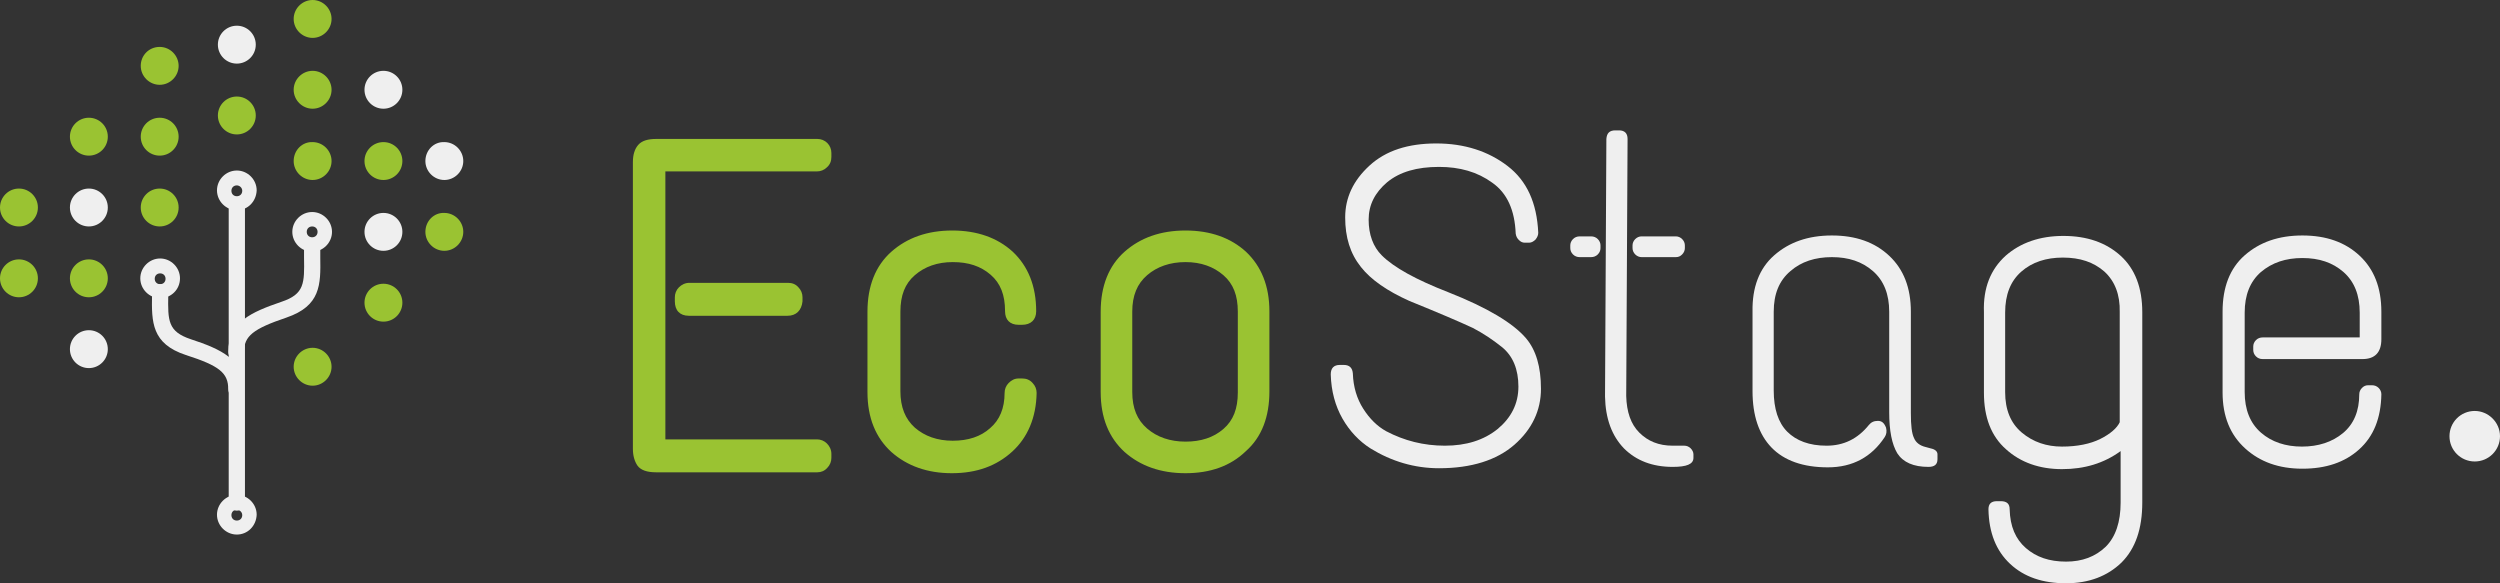 <?xml version="1.0" encoding="utf-8"?>
<!-- Generator: Adobe Illustrator 19.0.0, SVG Export Plug-In . SVG Version: 6.00 Build 0)  -->
<svg version="1.1" id="Camada_1" xmlns="http://www.w3.org/2000/svg" xmlns:xlink="http://www.w3.org/1999/xlink" x="0px" y="0px"
	 viewBox="29.2 333.3 554.2 129.3" style="enable-background:new 29.2 333.3 554.2 129.3;" xml:space="preserve">
<rect x="29.2" y="333.3" width="554.2" height="129.3" fill="#333333" stroke="none"/>
<style type="text/css">
	.st0{fill:#9AC332;}
	.st1{fill:#EFEFEF;}
</style>
<g>
	<g>
		<g>
			<path class="st0" d="M174.7,365.2h35.7c0.5,0,1,0.2,1.4,0.6s0.6,0.9,0.6,1.4v0.9c0,0.6-0.2,1.1-0.6,1.5c-0.4,0.4-0.9,0.6-1.4,0.6
				h-34.7v61.6h34.7c0.5,0,1,0.2,1.4,0.6c0.4,0.4,0.6,0.9,0.6,1.5v0.9c0,0.5-0.2,1-0.6,1.4c-0.4,0.4-0.9,0.6-1.4,0.6h-35.8
				c-1.6,0-2.7-0.4-3.2-1.1c-0.5-0.7-0.8-1.7-0.8-3v-63.5c0-1.4,0.3-2.4,0.9-3C172.1,365.6,173.2,365.2,174.7,365.2z M181.9,397.2
				h21.9c0.6,0,1.1,0.2,1.5,0.6s0.6,0.9,0.6,1.4v0.9c0,1.4-0.7,2-2,2H182c-1.4,0-2-0.7-2-2v-0.9c0-0.5,0.2-1,0.6-1.4
				C180.7,397.4,181.2,397.2,181.9,397.2z"/>
			<path class="st0" d="M210.4,438h-35.8c-2,0-3.4-0.5-4.1-1.5c-0.6-0.9-1-2.1-1-3.7v-63.6c0-1.6,0.4-2.9,1.2-3.8s2.1-1.3,4-1.3
				h35.7c0.8,0,1.6,0.3,2.2,0.9c0.6,0.6,0.9,1.4,0.9,2.2v0.9c0,0.9-0.3,1.7-1,2.3c-0.6,0.6-1.4,0.9-2.2,0.9h-33.6v59.4h33.6
				c0.8,0,1.6,0.3,2.2,0.9c0.6,0.6,1,1.4,1,2.3v0.9c0,0.8-0.3,1.6-0.9,2.2C212,437.7,211.2,438,210.4,438z M174.7,366.4
				c-1.2,0-2,0.2-2.4,0.6c-0.4,0.4-0.6,1.2-0.6,2.3v63.6c0,1.1,0.2,1.9,0.6,2.4c0.3,0.4,1.1,0.6,2.3,0.6h35.8c0.2,0,0.5-0.1,0.7-0.3
				c0.2-0.2,0.3-0.4,0.3-0.7V434c0-0.4-0.1-0.6-0.3-0.7c-0.2-0.2-0.4-0.3-0.7-0.3h-35.8v-63.8h35.8c0.3,0,0.5-0.1,0.7-0.3
				c0.1-0.1,0.3-0.3,0.3-0.7v-0.9c0-0.3-0.1-0.5-0.3-0.7c-0.2-0.2-0.4-0.3-0.7-0.3h-35.7V366.4z M203.8,403.3h-21.9
				c-2,0-3.1-1.2-3.1-3.2v-0.9c0-0.8,0.3-1.6,0.9-2.2c0.6-0.6,1.4-1,2.3-1h21.9c0.9,0,1.7,0.3,2.3,1c0.6,0.6,0.9,1.4,0.9,2.2v0.9
				C206.9,402.1,205.7,403.3,203.8,403.3z M181.9,398.3c-0.4,0-0.6,0.1-0.7,0.3c-0.2,0.2-0.3,0.4-0.3,0.7v0.9c0,0.8,0.2,0.9,0.9,0.9
				h21.9c0.8,0,0.9-0.2,0.9-0.9v-0.9c0-0.3-0.1-0.5-0.3-0.7c-0.1-0.1-0.3-0.3-0.7-0.3H181.9z"/>
		</g>
		<g>
			<path class="st0" d="M227.5,389.9c3.3-2.9,7.5-4.4,12.8-4.4s9.5,1.5,12.7,4.5c3.2,3,4.8,7.1,4.8,12.4c0,1.3-0.7,1.9-2,1.9H255
				c-1.3,0-1.9-0.6-1.9-1.9c0-3.9-1.2-6.9-3.6-8.9c-2.4-2-5.4-3.1-9.1-3.1c-3.7,0-6.7,1-9.2,3.1c-2.4,2.1-3.6,5.1-3.6,9v17.6
				c0,3.9,1.2,6.9,3.6,9c2.4,2.1,5.5,3.1,9.2,3.1s6.7-1,9.1-3c2.4-2,3.6-4.9,3.6-8.6c0-0.5,0.2-1,0.6-1.4c0.4-0.4,0.8-0.6,1.4-0.6
				h0.8c0.6,0,1.1,0.2,1.5,0.6s0.6,0.9,0.6,1.4c-0.1,5.2-1.8,9.2-5,12.2c-3.2,2.9-7.4,4.4-12.5,4.4c-5.2,0-9.4-1.5-12.7-4.5
				s-5-7.1-5-12.4v-17.9C222.6,397,224.2,392.8,227.5,389.9z"/>
			<path class="st0" d="M240.2,438.2c-5.4,0-9.9-1.6-13.4-4.7c-3.5-3.2-5.3-7.6-5.3-13.3v-17.8c0-5.7,1.8-10.2,5.3-13.3
				c3.5-3.1,8-4.7,13.5-4.7s10,1.6,13.4,4.7c3.4,3.2,5.2,7.6,5.2,13.2c0,1.9-1.2,3-3.1,3H255c-1.9,0-3-1.1-3-3c0-3.6-1-6.2-3.2-8.1
				s-4.9-2.8-8.4-2.8c-3.4,0-6.2,1-8.4,2.9s-3.2,4.5-3.2,8.1V420c0,3.6,1.1,6.2,3.2,8.1c2.2,1.9,5,2.9,8.4,2.9s6.2-0.9,8.3-2.8
				c2.1-1.8,3.2-4.4,3.2-7.8c0-0.8,0.3-1.6,0.9-2.2c0.6-0.6,1.3-1,2.2-1h0.8c0.9,0,1.7,0.3,2.3,1c0.6,0.6,0.9,1.4,0.9,2.2
				c-0.1,5.5-2,9.9-5.4,13C250.1,436.6,245.7,438.2,240.2,438.2z M240.3,386.6c-4.9,0-9,1.4-12.1,4.1c-3.1,2.7-4.5,6.6-4.5,11.7
				v17.8c0,5,1.5,8.8,4.6,11.6s7.1,4.2,12,4.2c4.8,0,8.8-1.4,11.8-4.1c3-2.7,4.5-6.5,4.7-11.4c0-0.2-0.1-0.5-0.3-0.7
				c-0.1-0.1-0.3-0.3-0.7-0.3H255c-0.2,0-0.4,0.1-0.6,0.3c-0.2,0.2-0.3,0.4-0.3,0.7c-0.1,4.1-1.4,7.3-4,9.5
				c-2.5,2.2-5.8,3.3-9.8,3.3c-3.9,0-7.3-1.1-9.9-3.4c-2.7-2.3-4-5.6-4-9.8v-17.6c0-4.2,1.4-7.5,4-9.8c2.6-2.2,5.9-3.4,9.9-3.4
				c3.9,0,7.2,1.1,9.8,3.3c2.6,2.3,4,5.5,4,9.7c0,0.7,0.2,0.8,0.8,0.8h0.8c0.9,0,0.9-0.3,0.9-0.8c0-5-1.5-8.9-4.5-11.6
				C249.3,388,245.2,386.6,240.3,386.6z"/>
		</g>
		<g>
			<path class="st0" d="M279.2,389.9c3.3-2.9,7.5-4.4,12.8-4.4s9.5,1.5,12.7,4.5s4.8,7.1,4.8,12.4v17.8c0,5.3-1.6,9.5-4.8,12.4
				c-3.2,3-7.4,4.5-12.6,4.5s-9.5-1.5-12.8-4.5s-5-7.1-5-12.4v-17.8C274.3,397,275.9,392.8,279.2,389.9z M301.1,393.4
				c-2.4-2.1-5.4-3.1-9.1-3.1s-6.8,1-9.2,3.1c-2.5,2.1-3.7,5.1-3.7,9v17.8c0,3.9,1.2,6.9,3.7,9s5.5,3.1,9.2,3.1s6.7-1,9.1-3.1
				s3.6-5.1,3.6-9v-17.8C304.7,398.5,303.5,395.5,301.1,393.4z"/>
			<path class="st0" d="M292,438.2c-5.5,0-10-1.6-13.5-4.7c-3.5-3.2-5.3-7.6-5.3-13.3v-17.8c0-5.7,1.8-10.2,5.3-13.3
				c3.5-3.1,8-4.7,13.5-4.7s10,1.6,13.4,4.7c3.4,3.2,5.2,7.6,5.2,13.2v17.8c0,5.6-1.7,10.1-5.2,13.2
				C302,436.6,297.5,438.2,292,438.2z M292,386.6c-4.9,0-9,1.4-12.1,4.1c-3.1,2.7-4.5,6.6-4.5,11.7v17.8c0,5,1.5,8.8,4.6,11.6
				s7.1,4.2,12.1,4.2c4.9,0,8.9-1.4,11.9-4.2c3-2.7,4.5-6.6,4.5-11.6v-17.8c0-5-1.5-8.9-4.5-11.6C300.9,388,296.9,386.6,292,386.6z
				 M292,433.4c-3.9,0-7.3-1.1-9.9-3.4c-2.7-2.3-4.1-5.6-4.1-9.8v-17.8c0-4.2,1.4-7.5,4.1-9.8c2.6-2.2,6-3.4,9.9-3.4
				s7.2,1.1,9.8,3.4c2.6,2.3,4,5.6,4,9.8v17.8c0,4.2-1.3,7.5-4,9.8C299.2,432.2,295.9,433.4,292,433.4z M292,391.4
				c-3.4,0-6.3,1-8.5,2.9s-3.3,4.5-3.3,8.1v17.8c0,3.6,1.1,6.2,3.3,8.1c2.2,1.9,5.1,2.9,8.5,2.9s6.2-0.9,8.4-2.8
				c2.2-1.9,3.2-4.5,3.2-8.1v-17.9c0-3.6-1-6.2-3.2-8.1C298.2,392.4,295.4,391.4,292,391.4z"/>
		</g>
		<g>
			<path class="st1" d="M327.4,381.5c0-4.4,1.8-8.2,5.4-11.5c3.6-3.3,8.5-4.9,14.8-4.9c6.2,0,11.5,1.7,15.8,5
				c4.3,3.3,6.5,8.2,6.8,14.8c0,0.5-0.2,1-0.6,1.5c-0.4,0.4-0.9,0.7-1.4,0.7h-1c-0.5,0-0.9-0.2-1.3-0.6c-0.4-0.4-0.6-0.8-0.7-1.4
				c-0.2-5.2-1.9-9-5.2-11.3c-3.3-2.4-7.2-3.5-11.8-3.5c-4.9,0-8.7,1.1-11.5,3.4c-2.7,2.3-4.1,5-4.1,8.3c0,3.3,1,6,2.9,7.9
				c2.7,2.7,7.6,5.4,14.8,8.2c8.6,3.4,14.3,6.8,17.2,10.2c2.2,2.6,3.3,6.3,3.3,11.2c0,4.8-2,9-5.9,12.4c-3.9,3.4-9.5,5.2-16.7,5.2
				c-5.4,0-10.5-1.5-15.2-4.4c-2.5-1.6-4.6-3.8-6.2-6.6s-2.5-6.1-2.6-9.8c0-1.4,0.7-2.1,2-2.1h0.9c1.2,0,1.9,0.6,2,1.9
				c0.1,3,0.9,5.6,2.3,7.8c1.4,2.2,3.1,3.9,5.1,5c4,2.1,8.3,3.2,13,3.2s8.6-1.2,11.7-3.7c3-2.5,4.6-5.6,4.6-9.4
				c0-3.8-1.2-6.8-3.7-8.8c-2-1.6-4.1-3-6.4-4.2c-3-1.4-7.7-3.4-14.1-6c-4.9-2.2-8.5-4.7-10.7-7.5
				C328.5,389.5,327.4,385.9,327.4,381.5z"/>
		</g>
		<g>
			<path class="st1" d="M379.4,385.7h2.5c0.6,0,1.1,0.2,1.5,0.6s0.6,0.9,0.6,1.4v0.6c0,0.5-0.2,1-0.6,1.4s-0.9,0.6-1.5,0.6h-2.5
				c-0.6,0-1.1-0.2-1.5-0.6s-0.6-0.9-0.6-1.4v-0.6c0-0.5,0.2-1,0.6-1.4S378.8,385.7,379.4,385.7z M387.3,362.2h0.8
				c1.3,0,1.9,0.7,1.9,1.9l-0.3,57c0.1,3.5,1,6.2,2.9,8.1s4.3,2.9,7.4,2.9h2.6c0.5,0,1,0.2,1.4,0.6s0.6,0.9,0.6,1.3v0.8
				c0,1.4-1.5,2-4.6,2c-4.5,0-8.1-1.4-10.8-4.1c-2.7-2.8-4.1-6.6-4.2-11.5l0.3-57.1C385.4,362.8,386,362.2,387.3,362.2z
				 M393.1,385.7h7.6c0.5,0,1,0.2,1.4,0.6s0.6,0.9,0.6,1.4v0.6c0,0.5-0.2,1-0.6,1.4s-0.8,0.6-1.4,0.6h-7.6c-0.5,0-1-0.2-1.4-0.6
				s-0.6-0.9-0.6-1.4v-0.6c0-0.5,0.2-1,0.6-1.4S392.6,385.7,393.1,385.7z"/>
		</g>
		<g>
			<path class="st1" d="M422.5,389.9c3.3-2.9,7.5-4.4,12.8-4.4s9.5,1.5,12.7,4.5s4.8,7.1,4.8,12.4v22.5c0,2.7,0.2,4.5,0.7,5.5
				c0.4,1,1.3,1.7,2.6,2l1.1,0.3c1,0.2,1.5,0.7,1.5,1.3v1.1c0,1.2-0.7,1.7-2,1.7c-3.3,0-5.6-1-6.9-3c-1.2-2-1.8-5-1.8-9.1v-22.3
				c0-3.9-1.2-6.9-3.6-9c-2.4-2.1-5.4-3.1-9.1-3.1s-6.8,1-9.2,3.1c-2.5,2.1-3.7,5.1-3.7,9v17.5c0,4,1,7.1,3,9.1s4.9,3.1,8.7,3.1
				c3.8,0,6.9-1.5,9.4-4.6c0.5-0.6,1.1-0.9,2-0.9s1.4,0.5,1.8,1.5c0.2,0.8,0.1,1.5-0.3,2.1c-2.9,4.4-7.1,6.7-12.6,6.7
				s-9.7-1.5-12.5-4.4s-4.2-7.1-4.2-12.5v-17.6C417.6,397,419.2,392.8,422.5,389.9z"/>
		</g>
		<g>
			<path class="st1" d="M473.8,390c3.3-2.9,7.6-4.4,12.8-4.4c5.3,0,9.5,1.5,12.7,4.4c3.2,2.9,4.8,7.1,4.8,12.5v42.2
				c0,5.8-1.5,10.2-4.6,13.3c-3.1,3-7.2,4.6-12.3,4.6c-5.2,0-9.3-1.4-12.4-4.3c-3.1-2.9-4.7-6.9-4.8-12.1c0-1.2,0.6-1.8,1.9-1.8h0.8
				c1.4,0,2,0.6,2,1.8c0.1,3.8,1.3,6.6,3.6,8.6c2.3,2,5.2,3,8.9,3c3.6,0,6.5-1.1,8.8-3.3c2.2-2.2,3.3-5.5,3.3-9.8v-11.4
				c-3.7,2.7-8,4-13,4s-9.2-1.5-12.4-4.4c-3.3-2.9-4.9-7.1-4.9-12.5v-17.9C468.8,397.1,470.5,393,473.8,390z M495.7,393.5
				c-2.4-2.1-5.4-3.1-9.2-3.1c-3.7,0-6.8,1-9.2,3.1c-2.4,2.1-3.6,5.1-3.6,9.1v17.6c0,3.9,1.2,6.9,3.7,9s5.5,3.1,8.9,3.1
				s6.3-0.6,8.5-1.7c2.2-1.1,3.7-2.4,4.3-3.7v-24.4C499.2,398.6,498,395.6,495.7,393.5z"/>
		</g>
		<g>
			<path class="st1" d="M526.8,389.9c3.3-2.9,7.5-4.4,12.8-4.4s9.5,1.5,12.7,4.5s4.8,7.1,4.8,12.4v6.1c0,2.9-1.4,4.4-4.2,4.4h-22.1
				c-0.6,0-1.1-0.2-1.5-0.6s-0.6-0.9-0.6-1.4v-0.8c0-0.5,0.2-1,0.6-1.4s0.9-0.6,1.5-0.6h21.5v-5.5c0-3.9-1.2-6.9-3.6-9
				c-2.4-2.1-5.4-3.1-9.1-3.1c-3.7,0-6.7,1-9.2,3.1c-2.4,2.1-3.6,5.1-3.6,9v17.6c0,3.9,1.2,6.9,3.6,9c2.4,2.1,5.5,3.1,9.1,3.1
				s6.7-1,9.1-3c2.4-2,3.6-4.9,3.6-8.6c0-0.5,0.2-1,0.6-1.4c0.4-0.4,0.8-0.6,1.4-0.6h0.8c0.6,0,1.1,0.2,1.5,0.6
				c0.4,0.4,0.6,0.9,0.6,1.4c-0.1,5.3-1.7,9.3-4.9,12.2c-3.2,2.9-7.4,4.3-12.6,4.3s-9.4-1.5-12.7-4.5s-5-7.1-5-12.4v-17.9
				C521.9,397,523.5,392.8,526.8,389.9z"/>
		</g>
	</g>
	<path class="st1" d="M583.4,430c0,3.1-2.5,5.6-5.6,5.6s-5.6-2.5-5.6-5.6c0-3.1,2.5-5.6,5.6-5.6C580.8,424.4,583.4,426.9,583.4,430z
		"/>
	<g>
		<g>
			<circle class="st0" cx="81.7" cy="358.9" r="4.2"/>
		</g>
		<g>
			<circle class="st0" cx="64.6" cy="379.3" r="4.2"/>
		</g>
		<g>
			<path class="st0" d="M94.3,369c0,2.3,1.9,4.2,4.2,4.2c2.3,0,4.2-1.9,4.2-4.2c0-2.3-1.9-4.2-4.2-4.2
				C96.2,364.7,94.3,366.6,94.3,369z"/>
		</g>
		<g>
			<path class="st0" d="M94.3,414.6c0,2.3,1.9,4.2,4.2,4.2c2.3,0,4.2-1.9,4.2-4.2c0-2.3-1.9-4.2-4.2-4.2
				C96.2,410.4,94.3,412.3,94.3,414.6z"/>
		</g>
		<g>
			<circle class="st1" cx="81.7" cy="343.2" r="4.2"/>
		</g>
		<g>
			<circle class="st0" cx="64.6" cy="363.6" r="4.2"/>
		</g>
		<g>
			<circle class="st1" cx="48.9" cy="379.3" r="4.2"/>
		</g>
		<g>
			<circle class="st0" cx="48.9" cy="395" r="4.2"/>
		</g>
		<g>
			<circle class="st0" cx="33.4" cy="379.3" r="4.2"/>
		</g>
		<g>
			<circle class="st0" cx="33.4" cy="395" r="4.2"/>
		</g>
		<g>
			<circle class="st1" cx="48.9" cy="410.7" r="4.2"/>
		</g>
		<g>
			<circle class="st0" cx="48.9" cy="363.6" r="4.2"/>
		</g>
		<g>
			<path class="st0" d="M94.3,353.2c0,2.3,1.9,4.2,4.2,4.2c2.3,0,4.2-1.9,4.2-4.2c0-2.3-1.9-4.2-4.2-4.2
				C96.2,349,94.3,350.9,94.3,353.2z"/>
		</g>
		<g>
			<path class="st0" d="M60.4,347.9c0,2.3,1.9,4.2,4.2,4.2c2.3,0,4.2-1.9,4.2-4.2c0-2.3-1.9-4.2-4.2-4.2
				C62.2,343.7,60.4,345.6,60.4,347.9z"/>
		</g>
		<g>
			<path class="st0" d="M94.3,337.5c0,2.3,1.9,4.2,4.2,4.2c2.3,0,4.2-1.9,4.2-4.2c0-2.3-1.9-4.2-4.2-4.2
				C96.2,333.3,94.3,335.2,94.3,337.5z"/>
		</g>
		<g>
			<circle class="st0" cx="114.2" cy="369" r="4.2"/>
		</g>
		<g>
			<circle class="st1" cx="114.2" cy="384.7" r="4.2"/>
		</g>
		<g>
			<path class="st1" d="M123.5,369c0,2.3,1.9,4.2,4.2,4.2c2.3,0,4.2-1.9,4.2-4.2c0-2.3-1.9-4.2-4.2-4.2
				C125.4,364.7,123.5,366.6,123.5,369z"/>
		</g>
		<g>
			<path class="st0" d="M123.5,384.7c0,2.3,1.9,4.2,4.2,4.2c2.3,0,4.2-1.9,4.2-4.2c0-2.3-1.9-4.2-4.2-4.2
				C125.4,380.4,123.5,382.3,123.5,384.7z"/>
		</g>
		<g>
			<circle class="st0" cx="114.2" cy="400.4" r="4.2"/>
		</g>
		<g>
			<circle class="st1" cx="114.2" cy="353.2" r="4.2"/>
		</g>
		<g>
			<path class="st1" d="M81.7,446.5c-1,0-1.8-0.8-1.8-1.8v-65.8c0-1,0.8-1.8,1.8-1.8s1.8,0.8,1.8,1.8v65.8
				C83.5,445.7,82.7,446.5,81.7,446.5z"/>
		</g>
		<g>
			<path class="st1" d="M81.7,379.9c-2.4,0-4.4-2-4.4-4.4c0-2.4,2-4.4,4.4-4.4s4.4,2,4.4,4.4C86,378,84.1,379.9,81.7,379.9z
				 M81.7,374.4c-0.7,0-1.2,0.5-1.2,1.2c0,0.7,0.5,1.2,1.2,1.2s1.2-0.5,1.2-1.2C82.9,374.9,82.3,374.4,81.7,374.4z"/>
		</g>
		<g>
			<path class="st1" d="M81.6,413.1c-1,0-1.8-0.8-1.8-1.8c0-6.6,5.1-8.8,11.8-11.1c5.1-1.7,5.1-4.1,5-9.8c0-0.6,0-1.1,0-1.7
				c0-1,0.8-1.8,1.8-1.8s1.8,0.8,1.8,1.8c0,0.6,0,1.2,0,1.7c0.1,6,0.1,10.7-7.5,13.3c-7.4,2.5-9.4,4.1-9.4,7.6
				C83.4,412.3,82.6,413.1,81.6,413.1z"/>
		</g>
		<g>
			<path class="st1" d="M81.6,421.4c-1,0-1.8-0.8-1.8-1.8c0-3.6-1.9-5.2-9.4-7.6c-7.6-2.5-7.6-7.3-7.5-13.3c0-0.5,0-1.1,0-1.7
				c0-1,0.8-0.7,1.8-0.7c1,0,1.8-0.3,1.8,0.7c0,0.6,0,1.2,0,1.7c-0.1,5.7-0.1,8.1,5,9.8c6.7,2.2,11.8,4.5,11.8,11.1
				C83.4,420.6,82.6,421.4,81.6,421.4z"/>
		</g>
		<g>
			<path class="st1" d="M81.7,451.8c-2.4,0-4.4-2-4.4-4.4c0-2.4,2-4.4,4.4-4.4s4.4,2,4.4,4.4C86,449.9,84.1,451.8,81.7,451.8z
				 M81.7,446.3c-0.7,0-1.2,0.5-1.2,1.2c0,0.7,0.5,1.2,1.2,1.2s1.2-0.5,1.2-1.2C82.9,446.8,82.3,446.3,81.7,446.3z"/>
		</g>
		<g>
			<path class="st1" d="M64.7,399.4c-2.4,0-4.4-2-4.4-4.4c0-2.4,2-4.4,4.4-4.4s4.4,2,4.4,4.4C69.1,397.5,67.1,399.4,64.7,399.4z
				 M64.7,393.9c-0.7,0-1.2,0.5-1.2,1.2c0,0.7,0.5,1.2,1.2,1.2c0.7,0,1.2-0.5,1.2-1.2C65.9,394.4,65.4,393.9,64.7,393.9z"/>
		</g>
		<g>
			<path class="st1" d="M98.4,389.1c-2.4,0-4.4-2-4.4-4.4s2-4.4,4.4-4.4s4.4,2,4.4,4.4S100.8,389.1,98.4,389.1z M98.4,383.5
				c-0.7,0-1.2,0.5-1.2,1.2c0,0.7,0.5,1.2,1.2,1.2s1.2-0.5,1.2-1.2C99.6,384,99.1,383.5,98.4,383.5z"/>
		</g>
	</g>
</g>
</svg>
